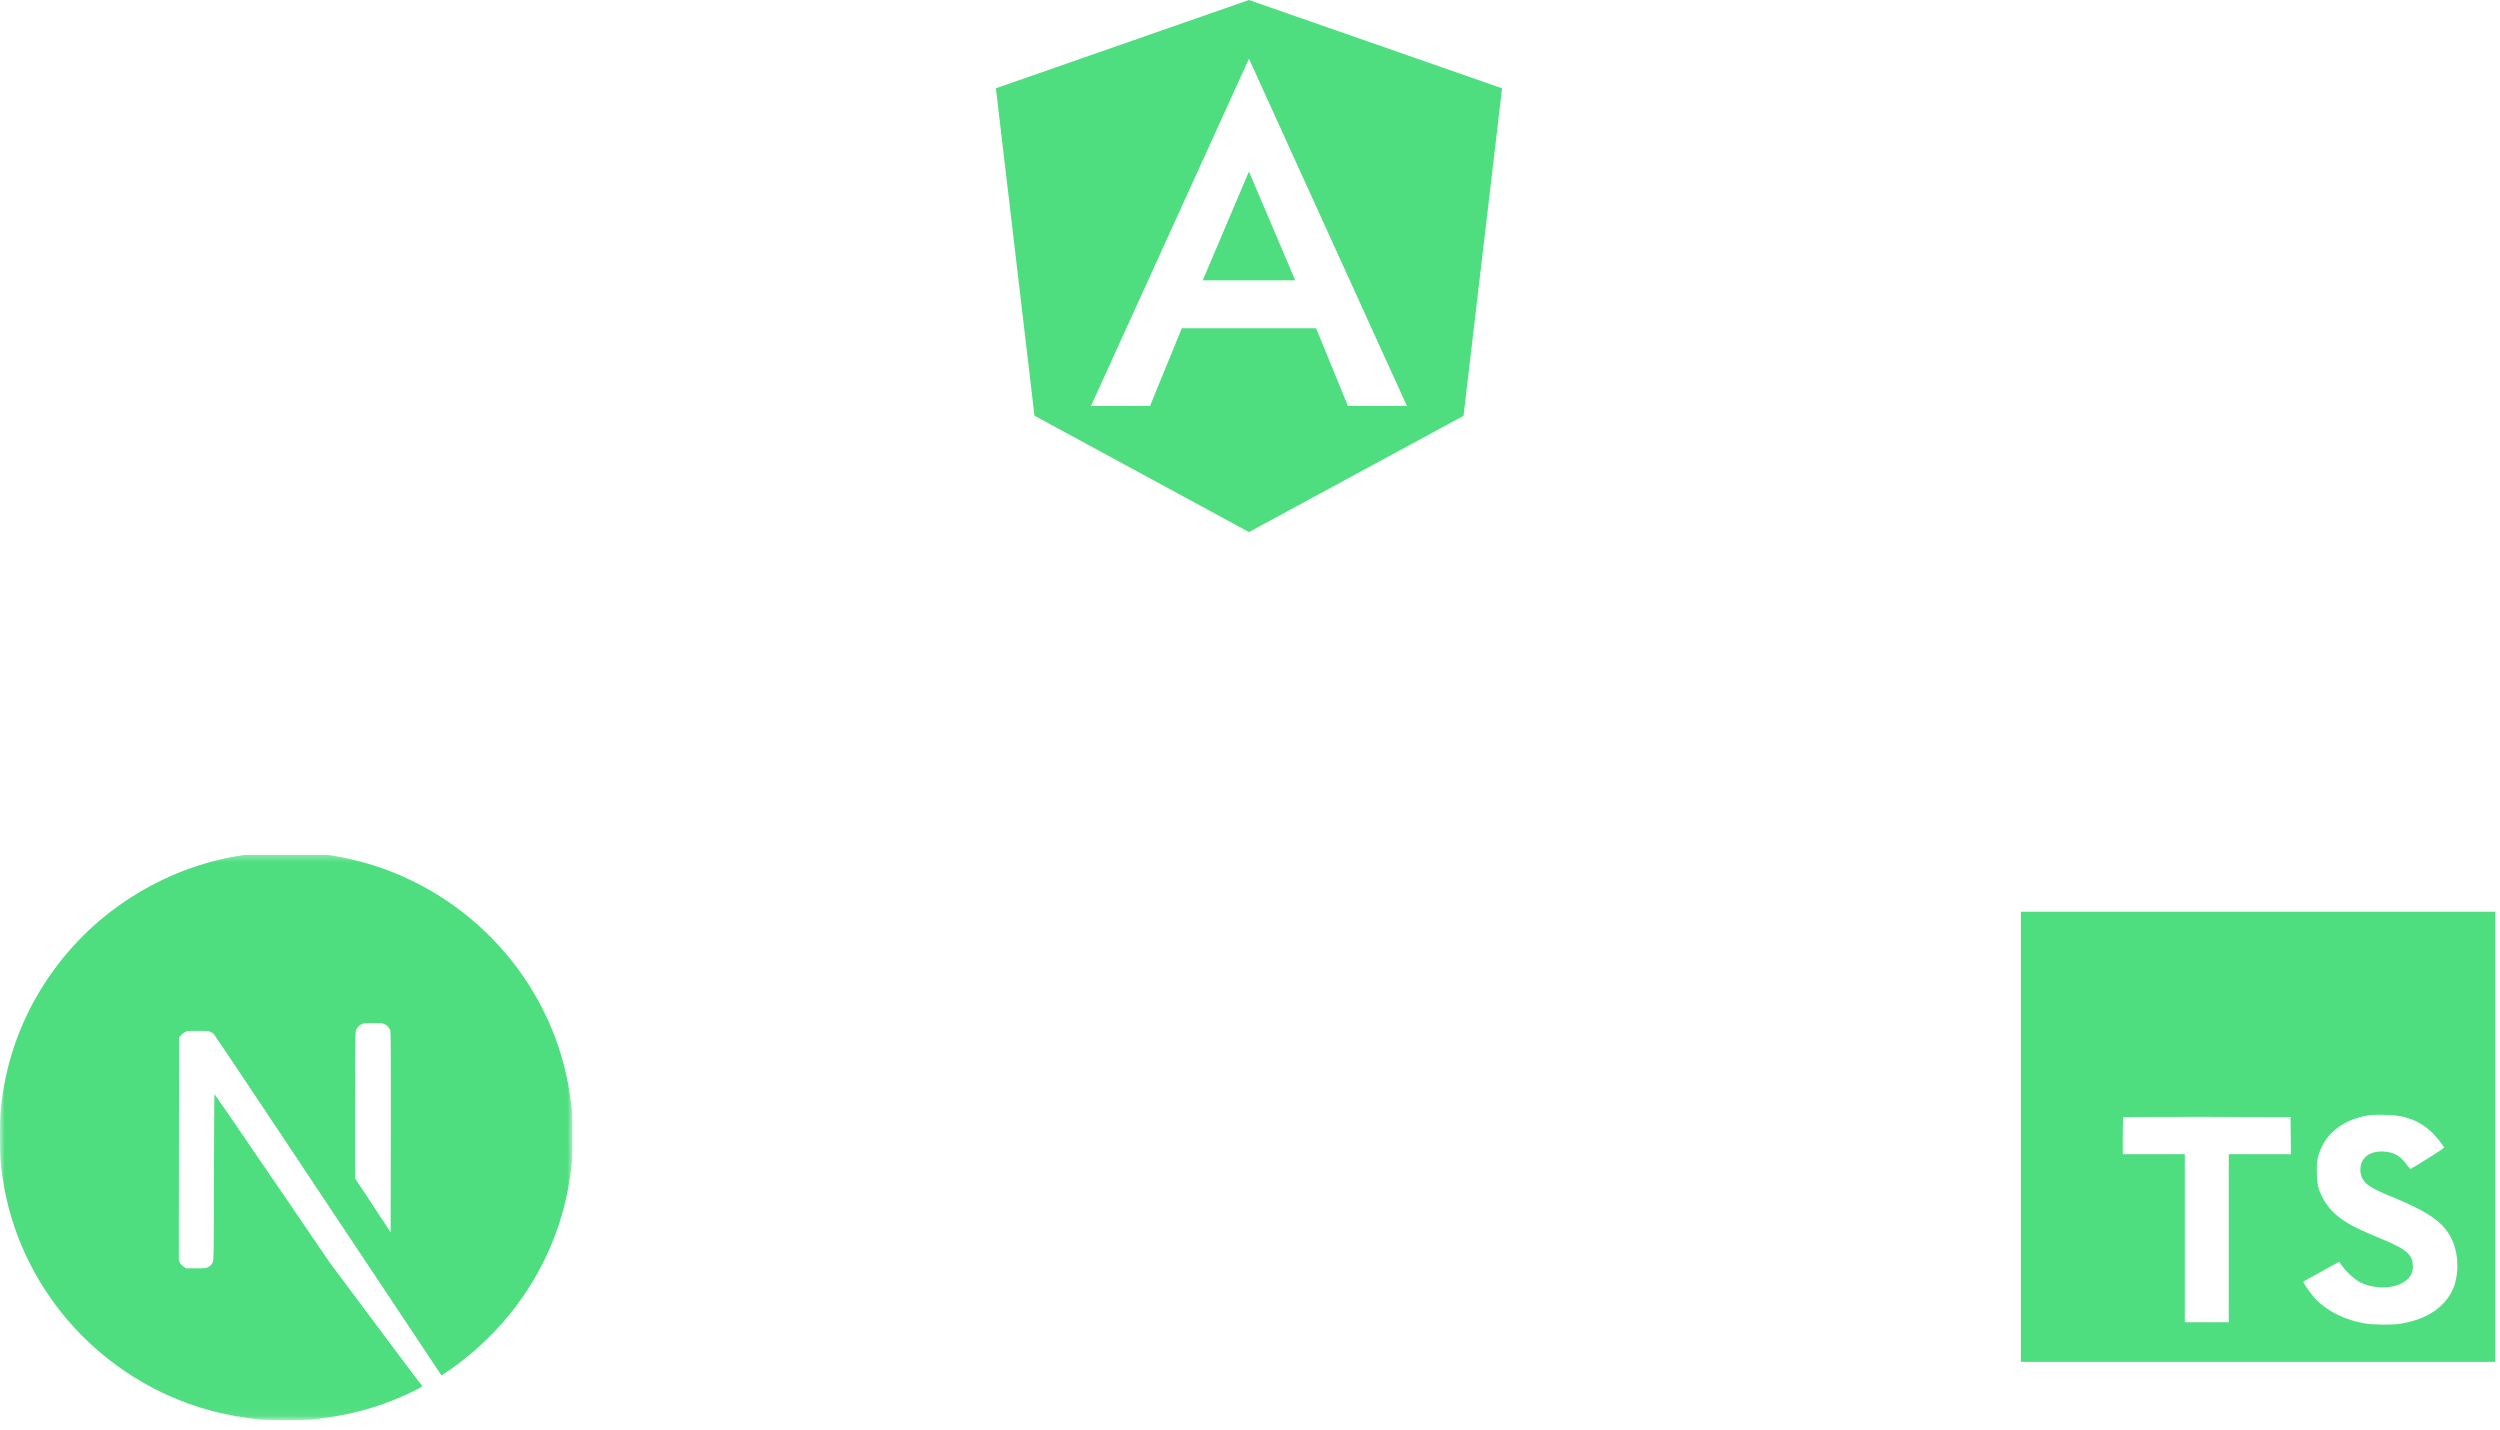 <svg width="271" height="155" viewBox="0 0 271 155" fill="none" xmlns="http://www.w3.org/2000/svg">
<rect width="271" height="155" fill="none"/>
<path d="M152.507 44.002H146.112L142.666 35.585H128.107L124.661 44.006H118.262L135.387 6.369L152.507 44.002ZM135.387 0L107.954 9.569L112.138 45.065L135.389 57.675L158.647 45.077L162.824 9.573L135.387 0.002V0ZM130.374 30.389H140.403L135.385 18.594L130.374 30.389Z" fill="#4EDE80"/>
<g clip-path="url(#clip0_0_1)">
<mask id="mask0_0_1" style="mask-type:luminance" maskUnits="userSpaceOnUse" x="0" y="92" width="63" height="62">
<path d="M62.061 92.393H0V153.931H62.061V92.393Z" fill="white"/>
</mask>
<g mask="url(#mask0_0_1)">
<path d="M28.998 92.409C28.865 92.421 28.44 92.464 28.058 92.494C19.243 93.282 10.987 97.998 5.757 105.247C2.845 109.277 0.983 113.849 0.279 118.691C0.03 120.382 0 120.881 0 123.173C0 125.465 0.03 125.964 0.279 127.654C1.966 139.21 10.259 148.919 21.506 152.516C23.52 153.16 25.643 153.599 28.058 153.864C28.998 153.966 33.063 153.966 34.003 153.864C38.171 153.407 41.702 152.384 45.184 150.621C45.718 150.351 45.821 150.279 45.748 150.218C45.699 150.182 43.425 147.157 40.694 143.499L35.732 136.852L29.514 127.727C26.092 122.71 23.277 118.607 23.253 118.607C23.229 118.601 23.205 122.656 23.192 127.606C23.174 136.274 23.168 136.623 23.059 136.828C22.901 137.123 22.78 137.243 22.525 137.375C22.331 137.472 22.161 137.49 21.245 137.49H20.196L19.917 137.315C19.735 137.201 19.601 137.05 19.51 136.876L19.383 136.605L19.395 124.544L19.413 112.477L19.601 112.243C19.698 112.116 19.904 111.954 20.05 111.876C20.299 111.755 20.396 111.743 21.445 111.743C22.683 111.743 22.889 111.791 23.211 112.14C23.302 112.237 26.669 117.266 30.697 123.323C34.725 129.381 40.233 137.652 42.939 141.712L47.853 149.093L48.102 148.931C50.304 147.511 52.634 145.49 54.478 143.385C58.403 138.915 60.933 133.465 61.782 127.654C62.031 125.964 62.061 125.465 62.061 123.173C62.061 120.881 62.031 120.382 61.782 118.691C60.096 107.135 51.802 97.426 40.555 93.829C38.571 93.192 36.46 92.752 34.094 92.488C33.512 92.428 29.502 92.361 28.998 92.409ZM41.702 111.021C41.993 111.166 42.23 111.443 42.314 111.731C42.363 111.888 42.375 115.232 42.363 122.77L42.345 133.586L40.422 130.662L38.492 127.739V119.876C38.492 114.793 38.517 111.936 38.553 111.797C38.65 111.461 38.862 111.196 39.154 111.039C39.402 110.913 39.493 110.901 40.446 110.901C41.344 110.901 41.502 110.913 41.702 111.021Z" fill="#4EDE80"/>
</g>
</g>
<g clip-path="url(#clip1_0_1)">
<path d="M218.779 123.008V147.624H270.496V98.393H218.779V123.008ZM260.453 121.045C261.767 121.358 262.768 121.919 263.694 122.824C264.166 123.304 264.872 124.185 264.932 124.402C264.948 124.467 262.701 125.901 261.337 126.702C261.287 126.734 261.085 126.534 260.865 126.221C260.201 125.299 259.501 124.899 258.433 124.827C256.867 124.73 255.857 125.508 255.865 126.814C255.857 127.134 255.933 127.456 256.083 127.736C256.429 128.418 257.077 128.825 259.08 129.651C262.784 131.165 264.366 132.167 265.35 133.585C266.453 135.171 266.697 137.704 265.956 139.594C265.132 141.638 263.094 143.031 260.232 143.488C259.348 143.641 257.244 143.616 256.292 143.448C254.213 143.096 252.243 142.118 251.031 140.836C250.551 140.339 249.625 139.033 249.685 138.945C249.711 138.913 249.921 138.785 250.157 138.656C250.393 138.527 251.259 138.047 252.077 137.598L253.567 136.773L253.879 137.213C254.317 137.845 255.267 138.711 255.841 138.999C257.491 139.833 259.755 139.713 260.875 138.759C261.329 138.399 261.583 137.845 261.549 137.285C261.549 136.716 261.473 136.461 261.161 136.034C260.757 135.49 259.941 135.025 257.609 134.064C254.941 132.965 253.787 132.293 252.744 131.211C252.088 130.498 251.6 129.658 251.322 128.751C251.128 128.054 251.078 126.307 251.23 125.61C251.778 123.15 253.73 121.444 256.532 120.939C257.442 120.771 259.563 120.834 260.455 121.044L260.453 121.045ZM248.316 123.105L248.332 125.116H241.597V143.33H236.833V125.116H230.108V123.145C230.108 122.047 230.134 121.134 230.166 121.11C230.192 121.078 234.283 121.062 239.249 121.07L248.29 121.094L248.316 123.105Z" fill="#4EDE80"/>
</g>
<defs>
<clipPath id="clip0_0_1">
<rect width="62.061" height="61.538" fill="white" transform="translate(0 92.675)"/>
</clipPath>
<clipPath id="clip1_0_1">
<rect width="51.718" height="49.231" fill="white" transform="translate(219.061 98.829)"/>
</clipPath>
</defs>
</svg>
